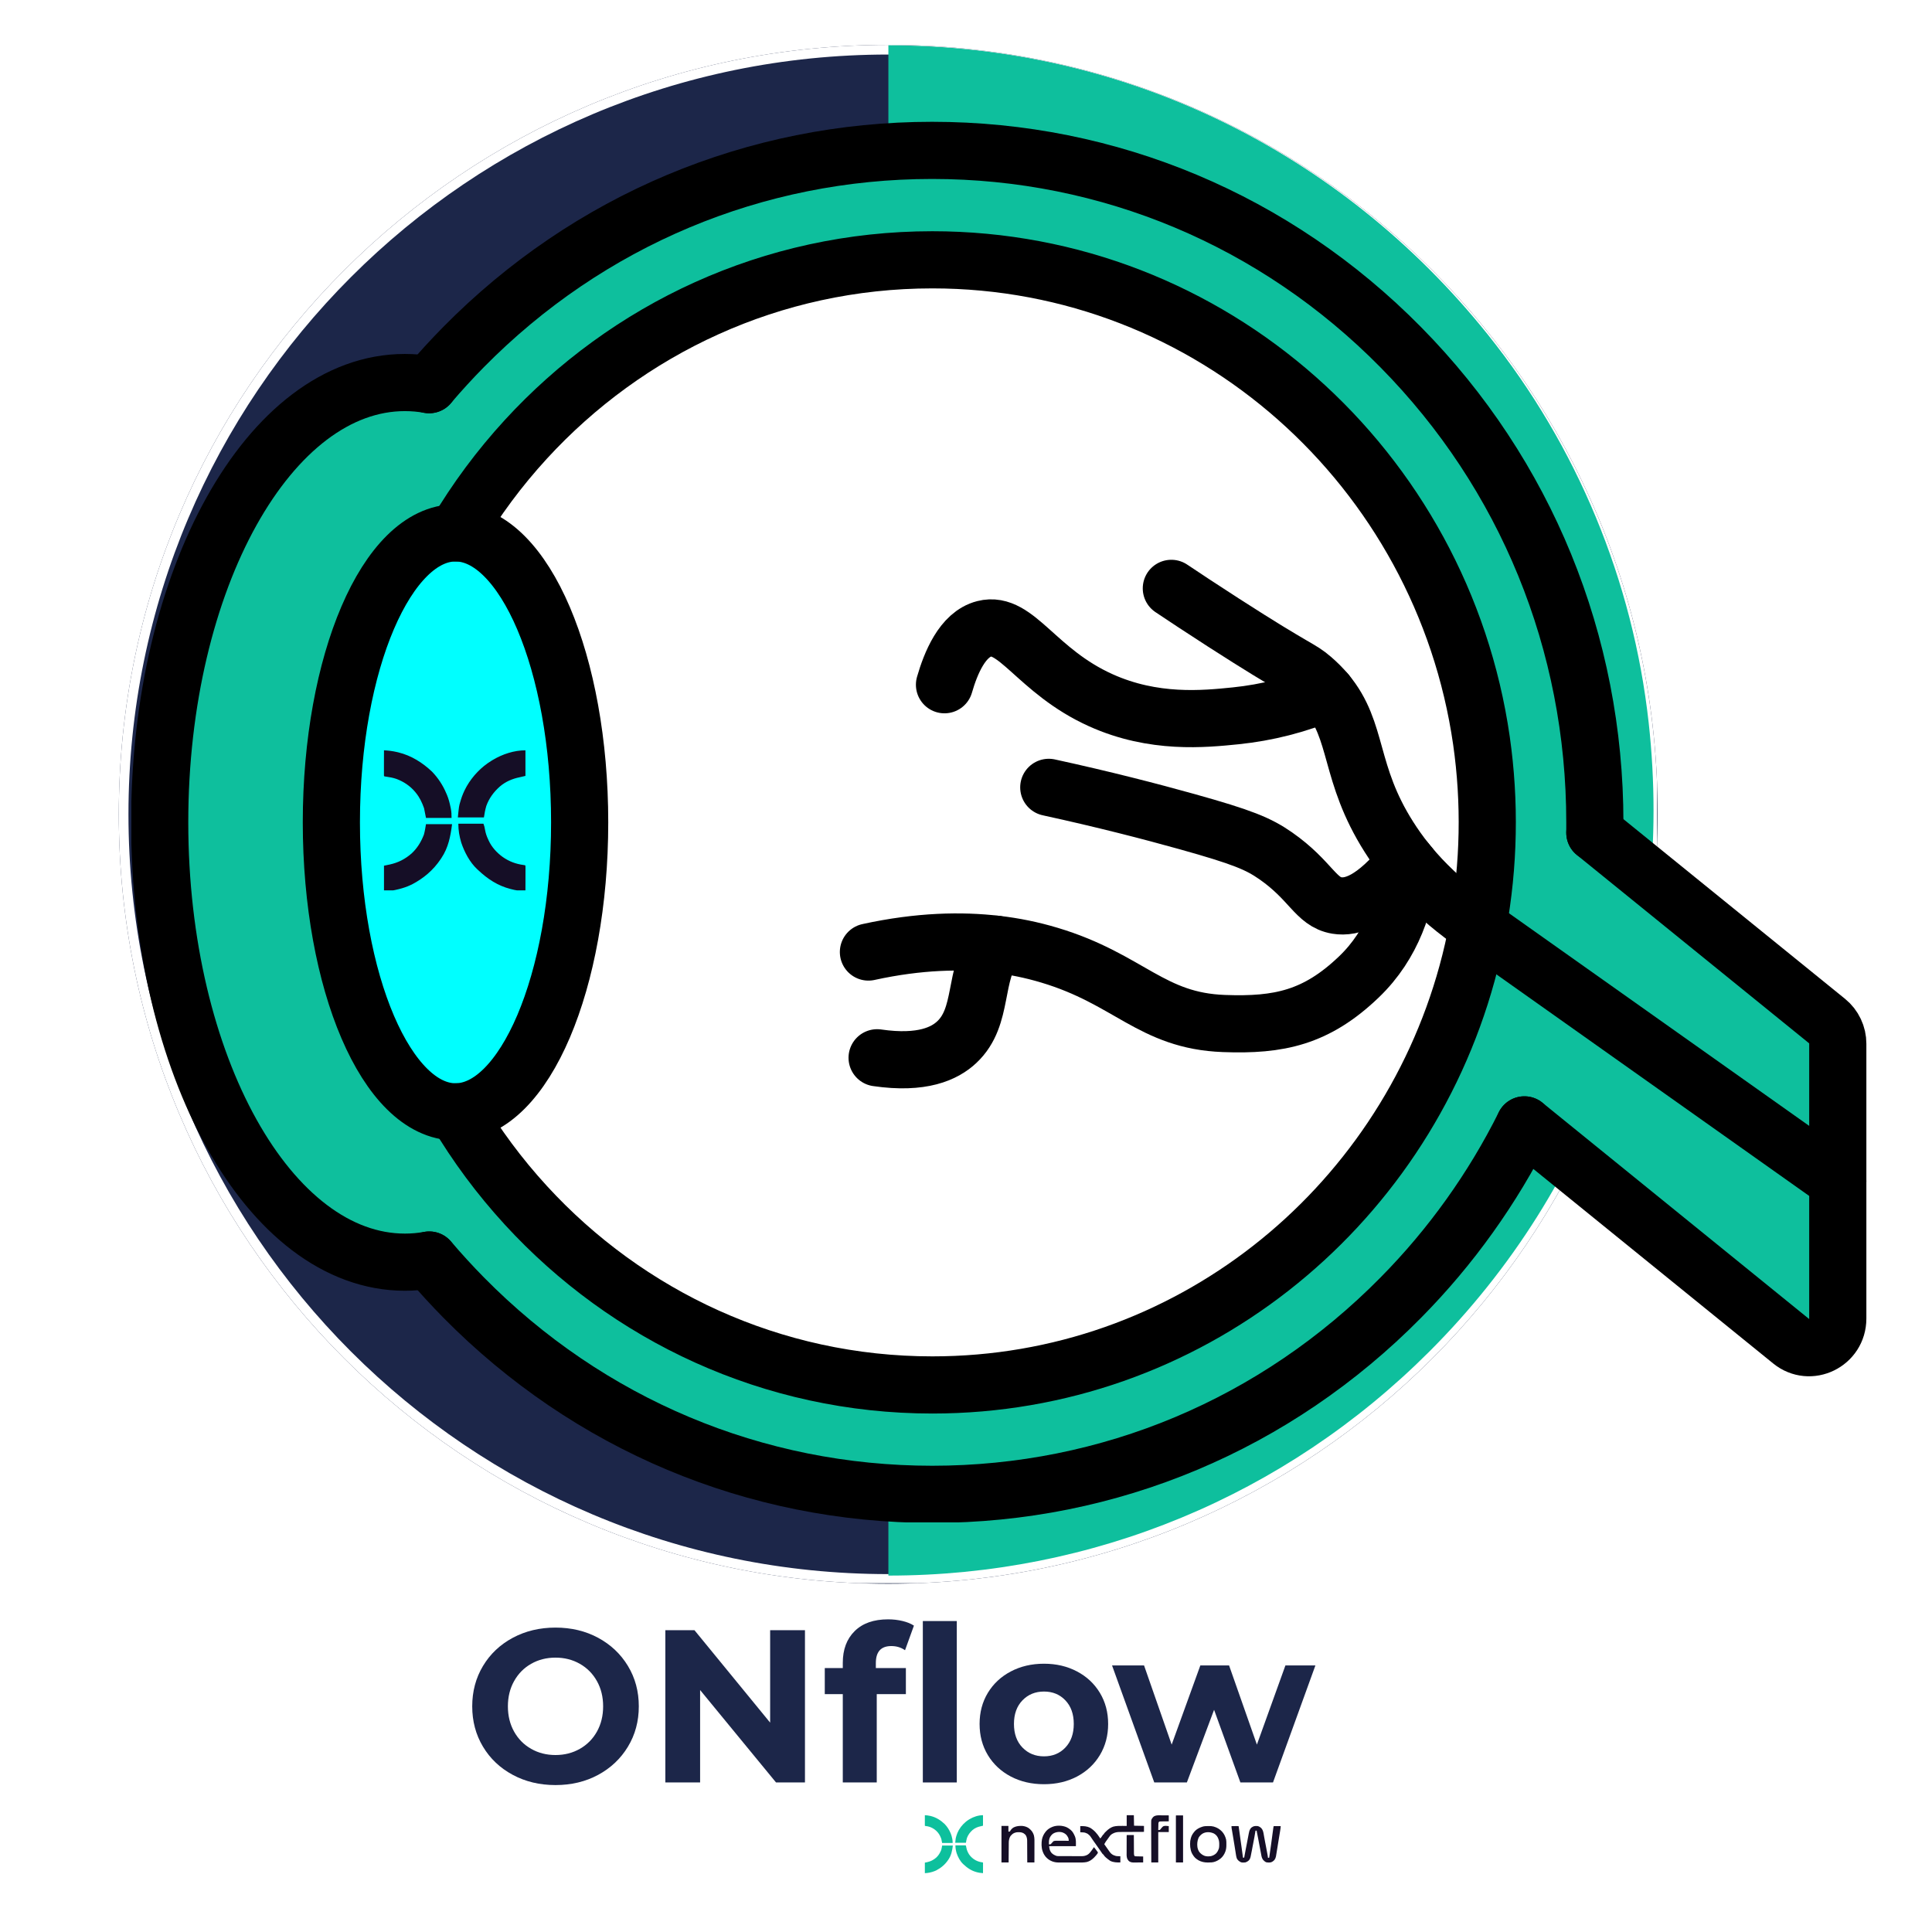 <svg xmlns="http://www.w3.org/2000/svg" xmlns:xlink="http://www.w3.org/1999/xlink" width="800" zoomAndPan="magnify" viewBox="0 0 600 600" height="800" preserveAspectRatio="xMidYMid meet" version="1.0"><defs><g/><clipPath id="496403de58"><path d="M 36.895 13.938 L 514.812 13.938 L 514.812 491.855 L 36.895 491.855 Z M 36.895 13.938 " clip-rule="nonzero"/></clipPath><clipPath id="8ecfbc73c8"><path d="M 275.855 13.938 C 143.879 13.938 36.895 120.922 36.895 252.898 C 36.895 384.871 143.879 491.855 275.855 491.855 C 407.828 491.855 514.812 384.871 514.812 252.898 C 514.812 120.922 407.828 13.938 275.855 13.938 Z M 275.855 13.938 " clip-rule="nonzero"/></clipPath><clipPath id="ed680d3e31"><path d="M 0.895 0.938 L 478.812 0.938 L 478.812 478.855 L 0.895 478.855 Z M 0.895 0.938 " clip-rule="nonzero"/></clipPath><clipPath id="053f63ea21"><path d="M 239.855 0.938 C 107.879 0.938 0.895 107.922 0.895 239.898 C 0.895 371.871 107.879 478.855 239.855 478.855 C 371.828 478.855 478.812 371.871 478.812 239.898 C 478.812 107.922 371.828 0.938 239.855 0.938 Z M 239.855 0.938 " clip-rule="nonzero"/></clipPath><clipPath id="bff91ce76f"><rect x="0" width="479" y="0" height="479"/></clipPath><clipPath id="a5a4ff2637"><path d="M 36.895 13.938 L 514.645 13.938 L 514.645 491.688 L 36.895 491.688 Z M 36.895 13.938 " clip-rule="nonzero"/></clipPath><clipPath id="ecf7d6f7d8"><path d="M 275.852 13.938 C 143.879 13.938 36.895 120.922 36.895 252.895 C 36.895 384.867 143.879 491.852 275.852 491.852 C 407.824 491.852 514.809 384.867 514.809 252.895 C 514.809 120.922 407.824 13.938 275.852 13.938 Z M 275.852 13.938 " clip-rule="nonzero"/></clipPath><clipPath id="138203b770"><path d="M 275.645 14 L 514 14 L 514 489.438 L 275.645 489.438 Z M 275.645 14 " clip-rule="nonzero"/></clipPath><clipPath id="7eb5a175d6"><path d="M 40.645 37.777 L 581 37.777 L 581 472.777 L 40.645 472.777 Z M 40.645 37.777 " clip-rule="nonzero"/></clipPath><clipPath id="f6bd82da48"><path d="M 84 303 L 443 303 L 443 435.777 L 84 435.777 Z M 84 303 " clip-rule="nonzero"/></clipPath><clipPath id="50d8d6c795"><path d="M 84 0.777 L 465 0.777 L 465 231 L 84 231 Z M 84 0.777 " clip-rule="nonzero"/></clipPath><clipPath id="577e63a25b"><path d="M 0.801 72 L 103 72 L 103 364 L 0.801 364 Z M 0.801 72 " clip-rule="nonzero"/></clipPath><clipPath id="fdebced5d7"><rect x="0" width="541" y="0" height="436"/></clipPath><clipPath id="00da57952e"><path d="M 119.238 233.016 L 164 233.016 L 164 276.516 L 119.238 276.516 Z M 119.238 233.016 " clip-rule="nonzero"/></clipPath><clipPath id="6d3eb83148"><path d="M 311 563.727 L 398 563.727 L 398 579 L 311 579 Z M 311 563.727 " clip-rule="nonzero"/></clipPath><clipPath id="d4bc27ad88"><path d="M 287.195 563.727 L 306 563.727 L 306 581.727 L 287.195 581.727 Z M 287.195 563.727 " clip-rule="nonzero"/></clipPath><clipPath id="04894aad8a"><path d="M 365 563.727 L 368 563.727 L 368 579 L 365 579 Z M 365 563.727 " clip-rule="nonzero"/></clipPath><clipPath id="01abc11d53"><rect x="0" width="268" y="0" height="84"/></clipPath></defs><rect x="-60" width="720" fill="#ffffff" y="-60" height="720" fill-opacity="1"/><rect x="-60" width="720" fill="#ffffff" y="-60" height="720" fill-opacity="1"/><g clip-path="url(#496403de58)"><g clip-path="url(#8ecfbc73c8)"><g transform="matrix(1, 0, 0, 1, 36, 13)"><g clip-path="url(#bff91ce76f)"><g clip-path="url(#ed680d3e31)"><g clip-path="url(#053f63ea21)"><path fill="#1c2649" d="M 0.895 0.938 L 478.812 0.938 L 478.812 478.855 L 0.895 478.855 Z M 0.895 0.938 " fill-opacity="1" fill-rule="nonzero"/></g></g></g></g></g></g><g clip-path="url(#a5a4ff2637)"><g clip-path="url(#ecf7d6f7d8)"><path stroke-linecap="butt" transform="matrix(0.75, 0, 0, 0.75, 36.895, 13.938)" fill="none" stroke-linejoin="miter" d="M 318.609 -0 C 142.646 -0 -0 142.646 -0 318.609 C -0 494.573 142.646 637.219 318.609 637.219 C 494.573 637.219 637.219 494.573 637.219 318.609 C 637.219 142.646 494.573 -0 318.609 -0 Z M 318.609 -0 " stroke="#ffffff" stroke-width="8" stroke-opacity="1" stroke-miterlimit="4"/></g></g><g clip-path="url(#138203b770)"><path fill="#0ebf9d" d="M 275.895 489.312 L 275.895 426.25 C 372.152 426.25 450.461 347.941 450.461 251.691 C 450.461 155.441 372.152 77.129 275.895 77.129 L 275.895 14.066 C 348.379 14.066 415.902 46.297 462.109 103.977 C 489.797 138.551 507.137 180.383 512.008 224.41 C 520.145 297.887 495.188 368.453 443.918 419.715 C 399.031 464.594 339.359 489.312 275.895 489.312 Z M 275.895 489.312 " fill-opacity="1" fill-rule="nonzero"/></g><g clip-path="url(#7eb5a175d6)"><g transform="matrix(1, 0, 0, 1, 40, 37)"><g clip-path="url(#fdebced5d7)"><path fill="#0ebf9d" d="M 123.359 337.199 C 115.172 328.273 107.988 318.605 101.809 308.188 L 101.555 308.188 C 80.266 308.188 63.004 267.953 63.004 218.309 C 63.004 168.664 80.266 128.43 101.555 128.43 L 101.809 128.43 C 107.988 118.012 115.172 108.344 123.359 99.418 C 154.832 65.102 199.73 43.637 249.586 43.637 C 336.227 43.637 407.926 108.488 420.09 192.914 C 421.461 202.484 422.051 212.098 421.863 221.762 C 421.676 231.422 420.715 241.008 418.977 250.516 C 418.062 255.492 416.941 260.391 415.617 265.215 C 395.402 338.898 328.738 392.977 249.617 392.977 C 199.73 392.984 154.832 371.516 123.359 337.199 Z M 9.73 218.312 C 9.73 293.742 43.816 354.871 85.875 354.871 C 88.402 354.871 90.91 354.648 93.398 354.207 C 96.777 358.199 100.328 362.078 104.051 365.844 C 142.914 405.258 194.598 426.953 249.559 426.953 C 304.52 426.953 356.23 405.258 395.109 365.844 C 402.879 357.98 409.98 349.555 416.414 340.566 C 422.844 331.574 428.527 322.137 433.465 312.246 L 516.301 379.434 C 522.113 384.168 530.754 379.945 530.754 372.391 L 530.754 287.051 C 530.758 285.684 530.465 284.383 529.879 283.148 C 529.297 281.914 528.473 280.863 527.414 280 L 455.324 221.547 C 455.324 220.477 455.324 219.398 455.324 218.32 C 455.324 162.594 433.926 110.199 395.055 70.793 C 356.18 31.387 304.508 9.684 249.539 9.684 C 194.574 9.684 142.895 31.379 104.035 70.793 C 100.328 74.559 96.777 78.438 93.379 82.43 C 90.883 81.984 88.363 81.762 85.828 81.766 C 43.816 81.758 9.73 142.887 9.73 218.312 Z M 9.73 218.312 " fill-opacity="1" fill-rule="nonzero"/><path fill="#00ffff" d="M 101.582 128.434 C 80.289 128.434 63.031 168.672 63.031 218.312 C 63.031 267.957 80.289 308.195 101.582 308.195 L 101.832 308.195 C 123.004 307.879 140.125 267.754 140.125 218.312 C 140.125 168.875 123.012 128.75 101.832 128.441 Z M 101.582 128.434 " fill-opacity="1" fill-rule="nonzero"/><path fill="#ffffff" d="M 418.941 250.52 C 420.68 241.012 421.645 231.43 421.832 221.766 C 422.02 212.105 421.426 202.488 420.059 192.922 C 407.926 108.492 336.227 43.645 249.555 43.645 C 199.699 43.645 154.797 65.113 123.328 99.422 C 115.141 108.348 107.957 118.02 101.777 128.434 C 122.949 128.746 140.066 168.863 140.066 218.309 C 140.066 267.754 122.953 307.871 101.777 308.184 C 107.957 318.598 115.141 328.27 123.328 337.191 C 154.797 371.512 199.699 392.973 249.555 392.973 C 328.676 392.973 395.34 338.891 415.551 265.207 C 416.895 260.398 418.027 255.504 418.941 250.52 Z M 418.941 250.52 " fill-opacity="1" fill-rule="nonzero"/><g clip-path="url(#f6bd82da48)"><path stroke-linecap="round" transform="matrix(-0.634, 0, 0, 0.634, 587.167, -98.611)" fill="none" stroke-linejoin="round" d="M 242.508 648.192 C 250.291 663.796 259.258 678.685 269.402 692.866 C 279.546 707.052 290.744 720.345 303.001 732.751 C 364.32 794.933 445.847 829.161 532.569 829.161 C 619.291 829.161 700.818 794.933 762.131 732.751 C 767.979 726.81 773.581 720.69 778.943 714.392 " stroke="#000000" stroke-width="28" stroke-opacity="1" stroke-miterlimit="4"/></g><g clip-path="url(#50d8d6c795)"><path stroke-linecap="round" transform="matrix(-0.634, 0, 0, 0.634, 587.167, -98.611)" fill="none" stroke-linejoin="round" d="M 208.003 505.087 C 208.003 503.399 208.003 501.698 208.003 499.997 C 208.003 412.08 241.762 329.419 303.088 267.249 C 364.419 205.08 445.94 170.839 532.662 170.839 C 619.377 170.839 700.91 205.067 762.217 267.249 C 768.066 273.19 773.667 279.31 779.029 285.608 " stroke="#000000" stroke-width="28" stroke-opacity="1" stroke-miterlimit="4"/></g><path stroke-linecap="round" transform="matrix(-0.634, 0, 0, 0.634, 587.167, -98.611)" fill="none" stroke-linejoin="round" d="M 765.693 358.211 C 755.937 341.775 744.604 326.522 731.693 312.441 C 682.04 258.301 611.199 224.443 532.551 224.443 C 395.861 224.443 282.738 326.75 263.548 459.952 C 261.391 475.044 260.46 490.211 260.756 505.457 C 261.045 520.698 262.568 535.821 265.31 550.821 C 266.752 558.672 268.515 566.4 270.61 574.011 C 302.502 690.259 407.669 775.582 532.501 775.582 C 611.15 775.582 681.991 741.712 731.638 687.578 C 744.555 673.496 755.888 658.244 765.637 641.808 " stroke="#000000" stroke-width="28" stroke-opacity="1" stroke-miterlimit="4"/><path stroke-linecap="round" transform="matrix(-0.634, 0, 0, 0.634, 587.167, -98.611)" fill="none" stroke-linejoin="round" d="M 765.693 358.211 L 766.087 358.211 C 799.68 358.211 826.907 421.687 826.907 500.009 C 826.907 578.331 799.68 641.808 766.087 641.808 L 765.693 641.808 C 732.291 641.302 705.28 577.999 705.28 499.997 C 705.28 422.002 732.291 358.698 765.693 358.211 Z M 765.693 358.211 " stroke="#000000" stroke-width="28" stroke-opacity="1" stroke-miterlimit="4"/><g clip-path="url(#577e63a25b)"><path stroke-linecap="round" transform="matrix(-0.634, 0, 0, 0.634, 587.167, -98.611)" fill="none" stroke-linejoin="round" d="M 778.998 285.608 C 782.936 284.905 786.911 284.554 790.911 284.56 C 857.222 284.56 910.998 381.001 910.998 499.997 C 910.998 618.999 857.222 715.44 790.868 715.44 C 786.88 715.44 782.924 715.089 778.998 714.392 " stroke="#000000" stroke-width="28" stroke-opacity="1" stroke-miterlimit="4"/></g><path stroke-linecap="round" transform="matrix(-0.634, 0, 0, 0.634, 587.167, -98.611)" fill="none" stroke-linejoin="round" d="M 242.508 648.192 L 111.821 754.191 C 102.633 761.66 89.001 754.998 89.001 743.08 L 89.001 608.443 C 88.994 606.286 89.457 604.233 90.381 602.286 C 91.299 600.339 92.6 598.681 94.27 597.319 L 208.003 505.1 " stroke="#000000" stroke-width="28" stroke-opacity="1" stroke-miterlimit="4"/><path stroke-linecap="round" transform="matrix(-0.634, 0, 0, 0.634, 587.167, -98.611)" fill="none" stroke-linejoin="round" d="M 415.453 385.383 C 409.561 389.333 400.748 395.181 389.939 402.133 C 352.58 426.18 352.741 424.072 346.381 429.539 C 343.897 431.671 341.598 433.982 339.479 436.472 C 323.548 455.471 328.817 475.722 308.837 507.183 C 306.249 511.269 303.445 515.207 300.431 519.003 " stroke="#000000" stroke-width="28" stroke-opacity="1" stroke-miterlimit="4"/><path stroke-linecap="round" transform="matrix(-0.634, 0, 0, 0.634, 587.167, -98.611)" fill="none" stroke-linejoin="round" d="M 89.001 675.752 L 265.403 550.809 L 265.76 550.562 C 275.737 543.882 284.846 536.178 293.092 527.452 C 295.138 525.258 297.03 523.113 298.761 521.018 " stroke="#000000" stroke-width="28" stroke-opacity="1" stroke-miterlimit="4"/><path stroke-linecap="round" transform="matrix(-0.634, 0, 0, 0.634, 587.167, -98.611)" fill="none" stroke-linejoin="round" d="M 339.479 436.472 C 353.733 442.449 368.548 446.233 383.918 447.817 C 399.38 449.383 424.037 451.903 450.001 440.188 C 481.659 425.921 491.377 401.19 507.062 405.19 C 517.853 407.901 523.572 422.193 526.573 432.589 " stroke="#000000" stroke-width="28" stroke-opacity="1" stroke-miterlimit="4"/><path stroke-linecap="round" transform="matrix(-0.634, 0, 0, 0.634, 587.167, -98.611)" fill="none" stroke-linejoin="round" d="M 300.431 519.003 C 316.19 538.717 327.061 541.922 334.37 540.72 C 344.791 539.001 347.009 528.463 364.37 516.359 C 372.813 510.492 380.473 507.269 407.909 499.609 C 425.547 494.691 448.362 488.769 475.49 482.858 " stroke="#000000" stroke-width="28" stroke-opacity="1" stroke-miterlimit="4"/><path stroke-linecap="round" transform="matrix(-0.634, 0, 0, 0.634, 587.167, -98.611)" fill="none" stroke-linejoin="round" d="M 501.41 559.689 C 512.781 574.689 507.031 595.032 520.583 607.691 C 526.419 613.151 537.333 618.549 559.58 615.32 " stroke="#000000" stroke-width="28" stroke-opacity="1" stroke-miterlimit="4"/><path stroke-linecap="round" transform="matrix(-0.634, 0, 0, 0.634, 587.167, -98.611)" fill="none" stroke-linejoin="round" d="M 563.833 563.522 C 538.83 558.038 518.05 557.76 501.41 559.689 C 492.518 560.694 483.791 562.481 475.219 565.051 C 436.067 576.76 425.301 597.251 389.631 598.539 C 362.7 599.537 344.44 595.698 323.56 575.7 C 306.798 559.652 300.561 538.952 298.768 521.012 " stroke="#000000" stroke-width="28" stroke-opacity="1" stroke-miterlimit="4"/></g></g></g><g clip-path="url(#00da57952e)"><path fill="#150e26" d="M 119.25 233.016 C 120.617 233.086 121.918 233.238 123.25 233.551 L 123.758 233.672 C 127.762 234.656 131.211 236.844 134.188 239.66 C 136.043 241.59 137.566 243.895 138.59 246.363 L 138.82 246.887 C 139.336 248.121 139.652 249.379 139.922 250.691 C 139.953 250.848 139.984 251.004 140.02 251.168 C 140.211 252.164 140.238 252.957 140.238 254.008 L 132.293 254.008 L 131.695 251.008 C 131.078 249.258 130.332 247.648 129.145 246.211 L 128.914 245.922 C 127.379 244.086 125.359 242.734 123.125 241.906 C 122.07 241.539 120.977 241.336 119.871 241.188 L 119.398 241.113 L 119.25 240.965 C 119.234 240.715 119.23 240.465 119.23 240.219 L 119.23 239.734 L 119.234 239.211 L 119.234 238.676 C 119.234 238.113 119.238 237.547 119.238 236.98 C 119.242 236.598 119.242 236.219 119.242 235.836 C 119.242 234.895 119.246 233.957 119.25 233.016 M 132.293 255.957 L 140.391 255.957 C 139.926 259.688 139.23 263.277 137.09 266.453 L 136.84 266.836 C 134.52 270.266 131.582 272.754 127.926 274.672 C 127.684 274.785 127.441 274.895 127.195 275 C 127.031 275.07 126.863 275.145 126.695 275.215 C 125.508 275.707 124.305 276.043 123.055 276.32 L 122.637 276.414 C 121.488 276.656 120.449 276.715 119.25 276.797 L 119.25 268.852 L 121.047 268.477 C 123.68 267.891 125.758 266.832 127.805 265.066 C 129.602 263.402 130.762 261.477 131.641 259.219 C 131.945 258.152 132.102 257.047 132.293 255.957 M 142.34 255.809 L 150.137 255.809 C 150.395 256.453 150.527 257.016 150.633 257.691 C 150.824 258.789 151.152 259.75 151.637 260.754 L 151.781 261.078 C 152.73 263.125 154.32 264.844 156.133 266.152 C 158.133 267.547 160.172 268.301 162.574 268.633 L 163.031 268.703 L 163.18 268.852 C 163.195 269.102 163.199 269.348 163.199 269.598 L 163.199 270.082 L 163.195 270.605 L 163.195 271.137 C 163.195 271.703 163.191 272.27 163.191 272.836 C 163.188 273.219 163.188 273.598 163.188 273.98 C 163.188 274.922 163.184 275.859 163.18 276.797 C 160.227 276.5 160.227 276.5 158.906 276.172 L 158.512 276.074 C 154.582 275.062 151.406 272.977 148.488 270.203 L 148.199 269.941 C 145.891 267.801 144.219 264.605 143.238 261.656 C 142.656 259.672 142.34 257.895 142.34 255.809 M 163.18 233.016 L 163.18 240.965 C 161.98 241.266 161.98 241.266 161.395 241.383 C 159.117 241.844 157.008 242.734 155.234 244.262 C 153.344 245.934 151.91 247.871 151.035 250.262 C 150.688 251.445 150.461 252.637 150.285 253.859 L 142.188 253.859 C 142.539 250.359 142.539 250.359 142.957 248.957 L 143.098 248.48 C 143.512 247.105 144.051 245.824 144.738 244.562 L 144.973 244.133 C 146.773 241.004 149.465 238.203 152.535 236.316 L 153.027 236.012 C 156.047 234.211 159.637 233.016 163.18 233.016 " fill-opacity="1" fill-rule="nonzero"/></g><g clip-path="url(#6d3eb83148)"><path fill="#160f27" d="M 382.449 567.117 C 382.754 567.113 383.062 567.113 383.367 567.113 C 383.473 567.113 383.574 567.113 383.68 567.109 C 383.828 567.109 383.977 567.109 384.129 567.109 L 384.27 567.109 C 384.383 567.109 384.492 567.113 384.605 567.117 L 384.668 567.176 C 384.695 567.352 384.723 567.523 384.746 567.699 L 384.77 567.863 C 384.797 568.039 384.82 568.211 384.844 568.387 L 384.895 568.746 C 384.988 569.406 385.078 570.066 385.164 570.727 C 385.207 571.078 385.258 571.426 385.312 571.777 C 385.426 572.535 385.531 573.297 385.633 574.059 L 385.699 574.551 C 385.809 575.34 385.914 576.129 386.023 576.918 L 386.395 576.918 L 386.41 576.812 C 386.535 576.07 386.672 575.332 386.82 574.594 C 386.938 574.012 387.051 573.426 387.16 572.84 C 387.34 571.883 387.523 570.926 387.711 569.969 C 387.746 569.781 387.781 569.598 387.816 569.41 C 387.914 568.898 388.012 568.418 388.305 567.98 L 388.375 567.863 C 388.578 567.578 388.859 567.406 389.168 567.25 C 389.598 567.059 390.055 567.055 390.516 567.094 C 390.902 567.16 391.215 567.328 391.516 567.57 C 391.891 567.895 392.062 568.211 392.238 568.68 C 392.355 569.043 392.418 569.41 392.48 569.789 C 392.512 569.969 392.543 570.152 392.574 570.332 L 392.598 570.477 C 392.695 571.039 392.805 571.602 392.914 572.164 C 392.984 572.535 393.055 572.902 393.129 573.273 C 393.246 573.895 393.363 574.516 393.48 575.137 L 393.543 575.48 C 393.574 575.641 393.605 575.801 393.633 575.961 L 393.66 576.098 C 393.715 576.391 393.754 576.684 393.789 576.98 L 394.16 576.918 C 394.285 576.078 394.41 575.234 394.523 574.395 L 394.574 574.039 C 394.605 573.809 394.637 573.578 394.672 573.348 C 394.707 573.086 394.742 572.824 394.781 572.562 C 394.871 571.895 394.961 571.23 395.051 570.562 L 395.074 570.379 C 395.117 570.078 395.156 569.777 395.195 569.477 C 395.27 568.91 395.348 568.344 395.43 567.777 L 395.453 567.621 C 395.508 567.254 395.508 567.254 395.578 567.117 L 397.734 567.117 C 397.695 567.594 397.66 568.039 397.57 568.508 C 397.418 569.355 397.285 570.207 397.152 571.059 L 397.07 571.562 C 397.016 571.914 396.957 572.266 396.898 572.613 C 396.836 572.984 396.777 573.352 396.723 573.723 C 396.445 575.523 396.445 575.523 396.285 576.379 L 396.254 576.559 C 396.172 576.977 396.016 577.312 395.762 577.656 C 395.477 577.957 395.164 578.184 394.773 578.336 C 394.328 578.461 393.781 578.445 393.32 578.371 C 392.926 578.238 392.59 577.949 392.309 577.648 C 391.863 577.109 391.773 576.496 391.648 575.824 L 391.602 575.57 C 391.566 575.395 391.531 575.215 391.5 575.035 C 391.445 574.762 391.395 574.484 391.344 574.207 C 391.203 573.48 391.066 572.758 390.93 572.031 C 390.887 571.785 390.84 571.539 390.793 571.293 L 390.766 571.148 C 390.637 570.465 390.504 569.781 390.363 569.098 L 390.328 568.926 L 390.297 568.777 C 390.277 568.656 390.277 568.656 390.277 568.535 L 389.906 568.535 L 389.887 568.66 C 389.688 569.863 389.48 571.066 389.234 572.262 C 389.145 572.711 389.059 573.164 388.973 573.617 L 388.938 573.812 C 388.891 574.074 388.84 574.332 388.793 574.594 C 388.672 575.262 388.543 575.926 388.395 576.582 L 388.355 576.742 C 388.27 577.121 388.145 577.406 387.891 577.707 C 387.547 578.031 387.16 578.277 386.703 578.398 C 386.285 578.441 385.785 578.465 385.383 578.336 C 385.277 578.285 385.277 578.285 385.16 578.211 L 384.992 578.109 C 384.602 577.848 384.324 577.586 384.113 577.164 C 383.895 576.555 383.824 575.895 383.723 575.262 L 383.668 574.906 C 383.629 574.664 383.59 574.422 383.551 574.184 C 383.48 573.723 383.406 573.266 383.332 572.809 L 383.262 572.387 C 383.156 571.73 383.047 571.074 382.938 570.418 L 382.914 570.277 C 382.84 569.828 382.766 569.379 382.688 568.93 C 382.66 568.758 382.629 568.586 382.602 568.418 C 382.578 568.297 382.559 568.18 382.539 568.062 L 382.504 567.848 L 382.473 567.664 C 382.449 567.477 382.445 567.301 382.449 567.117 M 331.184 567.434 C 331.609 567.625 331.977 567.867 332.34 568.164 L 332.457 568.25 C 333.125 568.77 333.508 569.559 333.836 570.316 C 334.223 571.312 334.129 572.266 334.129 573.34 L 325.809 573.34 C 325.914 574.145 325.996 574.711 326.473 575.336 C 326.926 575.863 327.445 576.125 328.086 576.363 C 328.309 576.414 328.512 576.434 328.738 576.434 L 329.41 576.434 C 329.629 576.438 329.844 576.438 330.059 576.438 C 330.195 576.438 330.332 576.438 330.465 576.438 C 330.891 576.438 331.312 576.438 331.738 576.438 C 332.227 576.438 332.715 576.441 333.203 576.441 C 333.578 576.441 333.957 576.445 334.336 576.445 C 334.562 576.445 334.785 576.445 335.012 576.445 C 335.266 576.445 335.516 576.445 335.77 576.445 L 335.992 576.449 C 336.656 576.445 337.215 576.305 337.793 575.973 C 338.309 575.637 338.641 575.195 338.996 574.699 L 339.262 574.336 C 339.426 574.109 339.586 573.883 339.734 573.648 C 339.82 573.754 339.902 573.855 339.984 573.957 L 340.074 574.074 C 340.191 574.219 340.305 574.367 340.414 574.512 L 340.488 574.613 C 340.57 574.715 340.648 574.824 340.727 574.93 L 340.805 575.031 C 340.875 575.129 340.875 575.129 340.969 575.312 C 340.926 575.57 340.746 575.766 340.586 575.965 L 340.391 576.207 C 340.203 576.438 340.012 576.652 339.797 576.855 L 339.625 577.02 C 338.98 577.629 338.371 578.035 337.5 578.266 C 336.625 578.445 335.742 578.422 334.855 578.418 C 334.621 578.418 334.387 578.418 334.156 578.418 C 333.766 578.418 333.375 578.418 332.98 578.418 C 332.531 578.414 332.082 578.414 331.633 578.418 C 331.195 578.418 330.758 578.418 330.324 578.414 C 330.141 578.414 329.953 578.414 329.77 578.414 C 329.555 578.414 329.336 578.414 329.117 578.414 C 329 578.414 328.887 578.414 328.77 578.414 C 328.09 578.41 327.461 578.32 326.824 578.082 L 326.672 578.023 C 325.891 577.719 325.215 577.207 324.68 576.562 C 324.555 576.395 324.438 576.227 324.328 576.055 L 324.242 575.926 C 324.062 575.629 323.941 575.312 323.824 574.992 L 323.777 574.867 C 323.391 573.762 323.398 572.371 323.594 571.227 C 323.781 570.352 324.148 569.605 324.699 568.902 L 324.809 568.762 C 325.348 568.105 326.062 567.652 326.848 567.348 L 326.965 567.301 C 328.258 566.824 329.926 566.906 331.184 567.434 M 327.039 569.457 C 326.551 569.82 326.219 570.246 325.977 570.805 C 325.734 571.453 325.727 572.102 325.746 572.785 C 325.949 572.801 325.949 572.801 326.176 572.785 C 326.309 572.719 326.309 572.719 326.41 572.609 L 326.531 572.496 C 326.672 572.359 326.672 572.359 326.793 572.199 C 326.945 572.012 327.086 571.875 327.285 571.738 C 327.645 571.652 327.992 571.66 328.359 571.664 C 328.461 571.664 328.562 571.664 328.664 571.664 C 328.934 571.664 329.203 571.664 329.473 571.668 C 329.746 571.672 330.02 571.668 330.297 571.668 C 330.832 571.668 331.371 571.672 331.91 571.676 C 331.902 571.57 331.895 571.465 331.883 571.355 L 331.871 571.176 C 331.812 570.75 331.582 570.371 331.336 570.023 C 330.973 569.562 330.555 569.316 330.02 569.098 C 329.051 568.77 327.902 568.922 327.039 569.457 M 349.906 563.727 L 352.125 563.727 L 352.188 566.992 L 355.27 567.055 L 355.27 568.902 L 354.527 568.906 C 353.723 568.91 352.914 568.914 352.105 568.918 C 351.617 568.922 351.129 568.922 350.637 568.926 C 350.211 568.926 349.785 568.93 349.355 568.93 C 349.133 568.934 348.906 568.934 348.68 568.934 C 348.426 568.934 348.176 568.938 347.922 568.938 L 347.699 568.938 C 347 568.945 346.309 569.051 345.688 569.387 L 345.562 569.449 C 345.086 569.707 344.793 569.984 344.492 570.434 C 344.32 570.688 344.141 570.93 343.961 571.176 C 343.402 571.922 343.402 571.922 342.941 572.727 C 343.363 573.348 343.793 573.961 344.234 574.566 C 344.348 574.719 344.453 574.871 344.559 575.023 C 344.883 575.5 345.23 575.844 345.75 576.102 C 346.164 576.289 346.547 576.422 347 576.445 L 347.148 576.449 L 347.336 576.457 L 347.934 576.484 L 347.934 578.398 C 346.84 578.418 345.789 578.406 344.789 577.902 C 344.551 577.754 344.332 577.586 344.113 577.41 L 343.938 577.273 C 343.586 576.992 343.23 576.707 342.941 576.363 L 342.941 576.238 L 342.758 576.176 L 342.758 575.992 L 342.652 575.953 C 342.457 575.836 342.352 575.676 342.227 575.492 L 342.148 575.375 C 342.062 575.254 341.977 575.129 341.895 575.008 L 341.727 574.766 C 341.645 574.645 341.562 574.523 341.477 574.402 C 341.176 573.961 340.863 573.523 340.555 573.086 C 340.453 572.941 340.352 572.797 340.254 572.652 C 340.109 572.445 339.961 572.238 339.812 572.035 C 339.426 571.488 339.426 571.488 339.242 571.215 C 339.18 571.121 339.121 571.031 339.059 570.938 L 338.992 570.84 C 338.465 570.043 338.465 570.043 337.719 569.461 C 337.301 569.258 336.891 569.09 336.422 569.07 L 336.273 569.062 L 336.086 569.055 L 335.484 569.027 L 335.484 567.117 C 336.574 567.094 337.5 567.129 338.504 567.609 C 339.793 568.359 340.715 569.438 341.512 570.68 C 341.586 570.812 341.586 570.812 341.586 570.938 C 341.734 570.875 341.824 570.824 341.93 570.699 L 342.027 570.559 L 342.133 570.41 L 342.238 570.25 C 342.312 570.148 342.383 570.047 342.453 569.941 L 342.551 569.805 L 342.633 569.703 L 342.758 569.703 L 342.805 569.566 C 342.887 569.383 342.973 569.277 343.117 569.137 L 343.41 568.844 L 343.559 568.699 C 344.18 568.082 344.902 567.555 345.742 567.277 C 346.672 567.031 347.59 567.039 348.547 567.047 L 349.906 567.055 Z M 375.051 567.105 C 375.191 567.105 375.328 567.102 375.465 567.102 C 375.934 567.102 376.383 567.113 376.84 567.238 L 376.977 567.277 C 377.98 567.559 378.762 568.035 379.488 568.781 C 380.16 569.516 380.551 570.344 380.785 571.309 C 380.863 571.742 380.859 572.176 380.859 572.613 C 380.859 572.738 380.859 572.867 380.859 572.992 C 380.863 573.68 380.793 574.328 380.559 574.977 L 380.508 575.109 C 380.215 575.887 379.754 576.59 379.121 577.137 C 378.941 577.273 378.754 577.406 378.566 577.535 L 378.418 577.637 C 378.113 577.832 377.797 577.973 377.465 578.105 L 377.348 578.148 C 376.676 578.398 375.988 578.418 375.281 578.414 L 375.039 578.418 C 374.047 578.418 373.082 578.215 372.207 577.734 C 372.043 577.633 371.883 577.523 371.723 577.41 L 371.594 577.324 C 370.945 576.883 370.473 576.148 370.117 575.461 C 369.602 574.285 369.516 572.977 369.645 571.707 C 369.68 571.445 369.742 571.191 369.812 570.938 L 369.863 570.734 C 370.086 569.902 370.598 569.188 371.176 568.562 C 371.77 567.988 372.492 567.605 373.273 567.352 L 373.418 567.301 C 373.965 567.121 374.48 567.105 375.051 567.105 M 373.398 569.488 C 372.918 569.828 372.496 570.23 372.219 570.754 C 371.832 571.672 371.742 572.633 371.867 573.621 C 371.973 574.203 372.16 574.758 372.527 575.23 C 372.988 575.762 373.469 576.117 374.129 576.363 C 374.727 576.555 375.438 576.547 376.055 576.441 C 376.652 576.297 377.148 576.055 377.613 575.648 C 378.098 575.172 378.355 574.598 378.566 573.957 C 378.645 573.566 378.641 573.18 378.645 572.777 L 378.645 572.562 C 378.648 571.809 378.48 571.18 378.125 570.52 C 377.836 570.023 377.461 569.68 376.965 569.398 C 375.832 568.883 374.488 568.82 373.398 569.488 M 311.016 567.055 L 313.172 567.055 L 313.172 568.84 L 313.602 568.781 C 313.711 568.676 313.711 568.676 313.773 568.539 C 314.043 568.094 314.402 567.75 314.855 567.492 C 315.707 567.086 316.57 567.02 317.508 567.062 C 318.207 567.129 318.871 567.344 319.461 567.73 C 319.609 567.848 319.754 567.973 319.891 568.102 C 319.93 568.137 319.969 568.172 320.008 568.207 C 320.539 568.703 320.875 569.301 321.086 569.988 C 321.312 570.875 321.262 571.797 321.258 572.703 L 321.258 573.195 C 321.258 573.582 321.258 573.969 321.254 574.355 C 321.254 574.797 321.254 575.238 321.254 575.68 C 321.25 576.586 321.25 577.492 321.246 578.398 L 319.027 578.398 L 319.023 577.734 C 319.02 577.012 319.016 576.285 319.012 575.562 C 319.008 575.125 319.008 574.684 319.004 574.246 C 319.004 573.863 319.004 573.48 319 573.098 C 318.996 572.895 318.996 572.695 318.996 572.492 C 318.996 572.266 318.992 572.039 318.992 571.812 L 318.992 571.609 C 318.984 571.066 318.887 570.578 318.645 570.09 C 318.449 569.758 318.184 569.52 317.852 569.32 C 317.355 569.059 316.91 569.004 316.355 569.008 L 316.168 569.004 C 315.773 569.004 315.449 569.059 315.082 569.211 C 315.039 569.23 314.996 569.246 314.953 569.266 C 314.516 569.449 314.168 569.789 313.859 570.141 C 313.496 570.637 313.367 571.262 313.297 571.863 C 313.285 572.078 313.285 572.293 313.281 572.512 L 313.281 572.703 C 313.277 572.914 313.277 573.125 313.277 573.332 L 313.273 573.77 C 313.27 574.156 313.266 574.539 313.262 574.922 C 313.258 575.312 313.254 575.703 313.254 576.094 C 313.246 576.863 313.238 577.629 313.234 578.398 L 311.016 578.398 Z M 360.055 563.762 C 360.137 563.762 360.223 563.766 360.309 563.766 C 360.527 563.766 360.75 563.766 360.969 563.77 C 361.195 563.773 361.422 563.773 361.648 563.773 C 362.09 563.777 362.531 563.781 362.973 563.785 L 362.973 565.637 L 362.348 565.641 C 362.148 565.645 361.949 565.645 361.75 565.648 C 361.609 565.652 361.469 565.652 361.332 565.652 C 361.133 565.652 360.934 565.656 360.734 565.66 L 360.547 565.66 C 360.383 565.664 360.234 565.672 360.074 565.699 C 359.91 565.797 359.91 565.797 359.828 565.945 C 359.73 566.176 359.754 566.441 359.746 566.688 L 359.742 566.832 C 359.738 566.984 359.734 567.133 359.734 567.285 L 359.723 567.594 C 359.719 567.844 359.711 568.098 359.707 568.348 C 359.879 568.336 360.031 568.328 360.199 568.285 C 360.344 568.176 360.344 568.176 360.445 568.023 C 361 567.344 361 567.344 361.371 567.117 C 361.91 566.973 362.418 567.059 362.973 567.117 L 362.973 568.965 L 359.707 568.965 L 359.707 578.398 L 357.547 578.398 C 357.539 576.699 357.535 575 357.527 573.301 C 357.527 572.512 357.523 571.723 357.52 570.934 C 357.516 570.246 357.516 569.555 357.512 568.867 C 357.512 568.504 357.512 568.141 357.508 567.777 C 357.508 567.434 357.508 567.09 357.508 566.746 C 357.508 566.621 357.504 566.496 357.504 566.371 C 357.492 565.309 357.492 565.309 357.719 564.832 C 357.91 564.504 358.148 564.23 358.473 564.035 C 359 563.785 359.477 563.754 360.055 563.762 " fill-opacity="1" fill-rule="nonzero"/></g><g clip-path="url(#d4bc27ad88)"><path fill="#0dc09d" d="M 287.223 563.727 C 287.785 563.754 288.32 563.816 288.867 563.945 L 289.078 563.992 C 290.723 564.398 292.141 565.297 293.363 566.457 C 294.129 567.25 294.754 568.199 295.176 569.211 L 295.27 569.426 C 295.48 569.938 295.613 570.453 295.723 570.992 C 295.734 571.055 295.75 571.121 295.762 571.188 C 295.84 571.598 295.852 571.922 295.852 572.355 L 292.586 572.355 L 292.34 571.121 C 292.086 570.402 291.781 569.742 291.293 569.148 L 291.195 569.031 C 290.566 568.277 289.734 567.723 288.816 567.379 C 288.383 567.23 287.934 567.145 287.48 567.086 L 287.285 567.055 L 287.223 566.992 C 287.219 566.891 287.215 566.789 287.219 566.684 L 287.219 566.051 C 287.219 565.82 287.219 565.586 287.219 565.355 C 287.219 565.199 287.219 565.039 287.223 564.883 C 287.223 564.496 287.223 564.113 287.223 563.727 M 292.586 573.156 L 295.914 573.156 C 295.723 574.691 295.438 576.168 294.559 577.473 L 294.457 577.629 C 293.5 579.039 292.293 580.062 290.789 580.852 C 290.691 580.898 290.59 580.941 290.492 580.984 C 290.422 581.016 290.355 581.043 290.285 581.074 C 289.797 581.277 289.301 581.414 288.789 581.527 L 288.617 581.566 C 288.145 581.668 287.715 581.691 287.223 581.727 L 287.223 578.457 L 287.965 578.305 C 289.047 578.062 289.898 577.629 290.742 576.902 C 291.48 576.219 291.957 575.426 292.316 574.496 C 292.441 574.059 292.508 573.605 292.586 573.156 M 296.715 573.094 L 299.922 573.094 C 300.027 573.359 300.082 573.594 300.125 573.871 C 300.203 574.32 300.34 574.715 300.535 575.129 L 300.598 575.262 C 300.988 576.105 301.641 576.809 302.387 577.348 C 303.207 577.922 304.047 578.23 305.035 578.367 L 305.223 578.398 L 305.281 578.457 C 305.289 578.559 305.289 578.664 305.289 578.766 L 305.289 579.398 C 305.289 579.629 305.289 579.863 305.285 580.094 C 305.285 580.254 305.285 580.41 305.285 580.566 C 305.285 580.953 305.285 581.34 305.281 581.727 C 304.066 581.602 304.066 581.602 303.527 581.469 L 303.363 581.426 C 301.746 581.012 300.441 580.152 299.242 579.012 L 299.125 578.906 C 298.176 578.027 297.488 576.711 297.086 575.5 C 296.848 574.684 296.715 573.953 296.715 573.094 M 305.281 563.727 L 305.281 566.992 C 304.789 567.117 304.789 567.117 304.551 567.164 C 303.613 567.355 302.746 567.719 302.016 568.348 C 301.238 569.035 300.648 569.832 300.289 570.812 C 300.148 571.301 300.055 571.793 299.98 572.293 L 296.652 572.293 C 296.797 570.855 296.797 570.855 296.969 570.277 L 297.027 570.082 C 297.195 569.516 297.418 568.992 297.703 568.473 L 297.797 568.293 C 298.539 567.008 299.645 565.855 300.906 565.082 L 301.109 564.957 C 302.352 564.215 303.824 563.727 305.281 563.727 " fill-opacity="1" fill-rule="nonzero"/></g><g clip-path="url(#04894aad8a)"><path fill="#150e26" d="M 365.254 563.785 L 367.41 563.785 L 367.41 578.398 L 365.191 578.398 C 365.188 576.324 365.188 574.254 365.188 572.184 L 365.188 572.051 C 365.188 571.348 365.188 570.641 365.188 569.938 C 365.188 569.215 365.184 568.492 365.184 567.77 C 365.184 567.363 365.184 566.957 365.184 566.551 C 365.184 566.168 365.184 565.785 365.184 565.402 C 365.184 565.262 365.184 565.121 365.184 564.98 C 365.184 564.789 365.184 564.598 365.184 564.41 L 365.184 564.238 C 365.184 564.109 365.188 563.977 365.191 563.848 Z M 365.254 563.785 " fill-opacity="1" fill-rule="nonzero"/></g><path fill="#160f27" d="M 349.969 569.891 C 350.129 569.883 350.285 569.883 350.445 569.883 L 350.59 569.883 C 350.742 569.883 350.898 569.887 351.051 569.887 C 351.152 569.887 351.258 569.887 351.359 569.887 C 351.617 569.887 351.871 569.887 352.125 569.891 L 352.125 570.121 C 352.129 570.84 352.133 571.562 352.141 572.281 C 352.141 572.652 352.145 573.023 352.145 573.391 C 352.148 573.75 352.148 574.105 352.152 574.465 C 352.152 574.602 352.156 574.738 352.156 574.875 C 352.156 575.062 352.156 575.254 352.16 575.445 L 352.16 575.617 C 352.164 575.863 352.18 576.039 352.27 576.273 L 352.371 576.426 C 352.535 576.48 352.637 576.496 352.805 576.5 L 352.953 576.5 L 353.113 576.504 L 353.277 576.508 C 353.453 576.512 353.625 576.516 353.801 576.52 L 354.152 576.527 C 354.441 576.535 354.73 576.543 355.02 576.547 L 355.02 578.398 C 354.543 578.402 354.062 578.406 353.582 578.406 C 353.418 578.406 353.254 578.41 353.09 578.41 C 352.855 578.414 352.621 578.414 352.387 578.414 C 352.312 578.414 352.242 578.418 352.164 578.418 C 351.684 578.418 351.238 578.375 350.812 578.129 C 350.484 577.91 350.27 577.637 350.09 577.285 C 349.805 576.578 349.883 575.781 349.887 575.035 L 349.887 574.594 C 349.887 574.289 349.887 573.984 349.887 573.676 C 349.891 573.285 349.891 572.891 349.891 572.5 C 349.891 572.195 349.891 571.895 349.895 571.59 L 349.895 571.156 C 349.895 570.957 349.895 570.754 349.895 570.551 L 349.895 570.371 L 349.898 570.203 L 349.898 570.059 L 349.906 569.953 Z M 349.969 569.891 " fill-opacity="1" fill-rule="nonzero"/><g transform="matrix(1, 0, 0, 1, 144, 488)"><g clip-path="url(#01abc11d53)"><g fill="#ffffff" fill-opacity="1"><g transform="translate(0.012, 65.557)"><g><path d="M 28.504 2.246 C 23.355 2.246 18.707 1.129 14.555 -1.098 C 10.379 -3.34 7.113 -6.434 4.746 -10.375 C 2.383 -14.316 1.199 -18.738 1.199 -23.641 C 1.199 -28.547 2.383 -32.969 4.746 -36.91 C 7.113 -40.852 10.379 -43.941 14.555 -46.184 C 18.707 -48.414 23.355 -49.531 28.504 -49.531 C 33.656 -49.531 38.297 -48.414 42.426 -46.184 C 46.574 -43.941 49.84 -40.855 52.227 -36.918 C 54.617 -32.973 55.812 -28.547 55.812 -23.641 C 55.812 -18.734 54.617 -14.312 52.227 -10.367 C 49.84 -6.43 46.574 -3.34 42.426 -1.102 C 38.297 1.129 33.656 2.246 28.504 2.246 Z M 28.504 -0.625 C 33.172 -0.625 37.359 -1.625 41.062 -3.629 C 44.75 -5.621 47.656 -8.363 49.77 -11.855 C 51.883 -15.344 52.941 -19.27 52.941 -23.641 C 52.941 -28.012 51.883 -31.941 49.77 -35.43 C 47.656 -38.922 44.75 -41.664 41.062 -43.656 C 37.359 -45.656 33.172 -46.66 28.504 -46.66 C 23.836 -46.66 19.641 -45.656 15.91 -43.656 C 12.203 -41.664 9.301 -38.922 7.207 -35.434 C 5.117 -31.945 4.07 -28.016 4.07 -23.641 C 4.07 -19.27 5.117 -15.34 7.207 -11.852 C 9.301 -8.359 12.203 -5.621 15.91 -3.629 C 19.641 -1.625 23.836 -0.625 28.504 -0.625 Z M 28.504 -9.945 C 31.043 -9.945 33.328 -10.527 35.359 -11.684 C 37.379 -12.836 38.965 -14.441 40.121 -16.508 C 41.281 -18.586 41.863 -20.965 41.863 -23.641 C 41.863 -26.32 41.281 -28.699 40.121 -30.777 C 38.965 -32.84 37.379 -34.449 35.359 -35.602 C 33.328 -36.758 31.043 -37.336 28.504 -37.336 C 25.969 -37.336 23.684 -36.758 21.652 -35.602 C 19.629 -34.449 18.043 -32.84 16.891 -30.777 C 15.73 -28.699 15.148 -26.32 15.148 -23.641 C 15.148 -20.965 15.73 -18.586 16.891 -16.508 C 18.043 -14.441 19.629 -12.836 21.652 -11.684 C 23.684 -10.527 25.969 -9.945 28.504 -9.945 Z M 28.504 -7.074 C 25.461 -7.074 22.699 -7.781 20.23 -9.188 C 17.746 -10.605 15.797 -12.578 14.383 -15.105 C 12.98 -17.621 12.277 -20.465 12.277 -23.641 C 12.277 -26.816 12.98 -29.664 14.383 -32.176 C 15.797 -34.707 17.746 -36.68 20.23 -38.094 C 22.699 -39.504 25.461 -40.207 28.504 -40.207 C 31.551 -40.207 34.309 -39.504 36.781 -38.094 C 39.266 -36.68 41.215 -34.707 42.625 -32.176 C 44.031 -29.664 44.734 -26.816 44.734 -23.641 C 44.734 -20.465 44.031 -17.621 42.625 -15.105 C 41.215 -12.578 39.266 -10.605 36.781 -9.188 C 34.309 -7.781 31.551 -7.074 28.504 -7.074 Z M 28.504 -7.074 "/></g></g></g><g fill="#ffffff" fill-opacity="1"><g transform="translate(57.019, 65.557)"><g><path d="M 50.406 -47.285 L 50.406 1.434 L 39.309 1.434 L 15.305 -27.797 L 16.414 -28.707 L 17.852 -28.707 L 17.852 1.434 L 4.172 1.434 L 4.172 -48.719 L 15.336 -48.719 L 39.273 -19.484 L 38.164 -18.574 L 36.73 -18.574 L 36.73 -48.719 L 50.406 -48.719 Z M 47.535 -47.285 L 48.973 -47.285 L 48.973 -45.848 L 38.164 -45.848 L 38.164 -47.285 L 39.602 -47.285 L 39.602 -14.559 L 13.547 -46.375 L 14.656 -47.285 L 14.656 -45.848 L 5.605 -45.848 L 5.605 -47.285 L 7.043 -47.285 L 7.043 0 L 5.605 0 L 5.605 -1.434 L 16.414 -1.434 L 16.414 0 L 14.98 0 L 14.98 -32.719 L 41.098 -0.91 L 39.988 0 L 39.988 -1.434 L 48.973 -1.434 L 48.973 0 L 47.535 0 Z M 47.535 -47.285 "/></g></g></g><g fill="#ffffff" fill-opacity="1"><g transform="translate(111.595, 65.557)"><g><path d="M 16.414 -36.965 L 27.172 -36.965 L 27.172 -25.988 L 16.684 -25.988 L 16.684 -27.426 L 18.121 -27.426 L 18.121 1.434 L 4.711 1.434 L 4.711 -27.426 L 6.148 -27.426 L 6.148 -25.988 L -0.895 -25.988 L -0.895 -36.965 L 6.148 -36.965 L 6.148 -35.531 L 4.711 -35.531 L 4.711 -37.152 C 4.711 -41.695 6.082 -45.32 8.816 -48.031 C 11.551 -50.742 15.344 -52.098 20.195 -52.098 C 21.887 -52.098 23.492 -51.914 25.02 -51.551 C 26.605 -51.172 27.941 -50.621 29.031 -49.898 L 29.969 -49.273 L 26.176 -38.816 L 24.641 -39.895 C 23.672 -40.578 22.527 -40.918 21.211 -40.918 C 20.035 -40.918 19.188 -40.633 18.676 -40.07 C 18.125 -39.465 17.852 -38.469 17.852 -37.082 L 17.852 -35.531 L 16.414 -35.531 Z M 14.98 -34.094 L 14.98 -37.082 C 14.98 -39.211 15.504 -40.852 16.551 -42 C 17.637 -43.191 19.188 -43.789 21.211 -43.789 C 23.133 -43.789 24.828 -43.273 26.293 -42.242 L 25.465 -41.07 L 24.117 -41.559 L 26.887 -49.191 L 28.234 -48.703 L 27.438 -47.508 C 26.637 -48.043 25.609 -48.461 24.355 -48.758 C 23.047 -49.07 21.66 -49.227 20.195 -49.227 C 16.133 -49.227 13.012 -48.148 10.84 -45.992 C 8.668 -43.844 7.582 -40.895 7.582 -37.152 L 7.582 -34.094 L 0.539 -34.094 L 0.539 -35.531 L 1.977 -35.531 L 1.977 -27.426 L 0.539 -27.426 L 0.539 -28.859 L 7.582 -28.859 L 7.582 0 L 6.148 0 L 6.148 -1.434 L 16.684 -1.434 L 16.684 0 L 15.25 0 L 15.25 -28.859 L 25.734 -28.859 L 25.734 -27.426 L 24.301 -27.426 L 24.301 -35.531 L 25.734 -35.531 L 25.734 -34.094 Z M 14.98 -34.094 "/></g></g></g><g fill="#ffffff" fill-opacity="1"><g transform="translate(137.735, 65.557)"><g><path d="M 3.43 -51.555 L 16.836 -51.555 L 16.836 1.434 L 3.43 1.434 Z M 6.301 -48.684 L 6.301 -1.434 L 13.965 -1.434 L 13.965 -48.684 Z M 6.301 -48.684 "/></g></g></g><g fill="#ffffff" fill-opacity="1"><g transform="translate(158.065, 65.557)"><g><path d="M 22.156 1.977 C 18.09 1.977 14.434 1.121 11.188 -0.586 C 7.91 -2.309 5.348 -4.703 3.5 -7.77 C 1.652 -10.836 0.727 -14.301 0.727 -18.172 C 0.727 -22.039 1.652 -25.508 3.5 -28.57 C 5.348 -31.637 7.91 -34.031 11.188 -35.754 C 14.434 -37.461 18.09 -38.316 22.156 -38.316 C 26.223 -38.316 29.867 -37.461 33.094 -35.75 C 36.348 -34.027 38.898 -31.637 40.746 -28.57 C 42.594 -25.508 43.52 -22.039 43.52 -18.172 C 43.52 -14.301 42.594 -10.836 40.746 -7.77 C 38.898 -4.707 36.348 -2.312 33.094 -0.59 C 29.867 1.121 26.223 1.977 22.156 1.977 Z M 22.156 -0.895 C 25.746 -0.895 28.945 -1.641 31.75 -3.125 C 34.535 -4.602 36.711 -6.645 38.285 -9.254 C 39.859 -11.863 40.648 -14.836 40.648 -18.172 C 40.648 -21.508 39.859 -24.48 38.285 -27.09 C 36.711 -29.699 34.535 -31.742 31.75 -33.215 C 28.945 -34.703 25.746 -35.445 22.156 -35.445 C 18.562 -35.445 15.352 -34.703 12.523 -33.211 C 9.719 -31.738 7.531 -29.695 5.957 -27.09 C 4.383 -24.48 3.598 -21.508 3.598 -18.172 C 3.598 -14.836 4.383 -11.863 5.957 -9.254 C 7.531 -6.645 9.719 -4.602 12.523 -3.129 C 15.352 -1.641 18.562 -0.895 22.156 -0.895 Z M 22.156 -9.543 C 24.445 -9.543 26.316 -10.305 27.77 -11.832 C 29.238 -13.379 29.973 -15.492 29.973 -18.172 C 29.973 -20.852 29.238 -22.965 27.77 -24.512 C 26.316 -26.035 24.445 -26.801 22.156 -26.801 C 19.859 -26.801 17.977 -26.035 16.504 -24.504 C 15.016 -22.957 14.27 -20.848 14.27 -18.172 C 14.27 -15.492 15.016 -13.383 16.504 -11.836 C 17.977 -10.305 19.859 -9.543 22.156 -9.543 Z M 22.156 -6.672 C 19.047 -6.672 16.473 -7.73 14.434 -9.848 C 12.41 -11.949 11.398 -14.723 11.398 -18.172 C 11.398 -21.617 12.41 -24.395 14.434 -26.496 C 16.473 -28.613 19.047 -29.672 22.156 -29.672 C 25.27 -29.672 27.832 -28.609 29.852 -26.488 C 31.848 -24.387 32.844 -21.613 32.844 -18.172 C 32.844 -14.727 31.848 -11.953 29.852 -9.852 C 27.832 -7.73 25.27 -6.672 22.156 -6.672 Z M 22.156 -6.672 "/></g></g></g><g fill="#ffffff" fill-opacity="1"><g transform="translate(201.294, 65.557)"><g><path d="M 64.574 -35.852 L 51.059 1.434 L 38.914 1.434 L 30.398 -22.07 L 31.746 -22.562 L 33.094 -22.059 L 24.301 1.434 L 12.164 1.434 L -1.977 -37.777 L 11.016 -37.777 L 19.93 -12.227 L 18.574 -11.754 L 17.227 -12.242 L 26.484 -37.777 L 37.426 -37.777 L 46.41 -12.23 L 45.055 -11.754 L 43.703 -12.238 L 52.895 -37.777 L 65.273 -37.777 Z M 61.875 -36.828 L 63.227 -36.34 L 63.227 -34.906 L 53.902 -34.906 L 53.902 -36.34 L 55.254 -35.855 L 45.039 -7.473 L 35.055 -35.863 L 36.41 -36.34 L 36.41 -34.906 L 27.492 -34.906 L 27.492 -36.34 L 28.84 -35.852 L 18.551 -7.469 L 8.641 -35.867 L 9.996 -36.34 L 9.996 -34.906 L 0.066 -34.906 L 0.066 -36.34 L 1.418 -36.828 L 14.523 -0.488 L 13.172 0 L 13.172 -1.434 L 23.305 -1.434 L 23.305 0 L 21.961 -0.504 L 31.77 -26.715 L 41.27 -0.488 L 39.922 0 L 39.922 -1.434 L 50.055 -1.434 L 50.055 0 L 48.703 -0.488 Z M 61.875 -36.828 "/></g></g></g><g fill="#1c2649" fill-opacity="1"><g transform="translate(0.012, 65.557)"><g><path d="M 28.5 0.812 C 23.594 0.812 19.172 -0.242 15.234 -2.359 C 11.297 -4.473 8.211 -7.391 5.984 -11.109 C 3.754 -14.828 2.641 -19.004 2.641 -23.641 C 2.641 -28.273 3.754 -32.453 5.984 -36.172 C 8.211 -39.891 11.297 -42.805 15.234 -44.922 C 19.172 -47.035 23.594 -48.094 28.5 -48.094 C 33.414 -48.094 37.832 -47.035 41.75 -44.922 C 45.664 -42.805 48.75 -39.891 51 -36.172 C 53.25 -32.453 54.375 -28.273 54.375 -23.641 C 54.375 -19.004 53.25 -14.828 51 -11.109 C 48.75 -7.391 45.664 -4.473 41.75 -2.359 C 37.832 -0.242 33.414 0.812 28.5 0.812 Z M 28.5 -8.516 C 31.289 -8.516 33.812 -9.156 36.062 -10.438 C 38.32 -11.719 40.094 -13.504 41.375 -15.797 C 42.656 -18.098 43.297 -20.711 43.297 -23.641 C 43.297 -26.566 42.656 -29.176 41.375 -31.469 C 40.094 -33.77 38.32 -35.562 36.062 -36.844 C 33.812 -38.125 31.289 -38.766 28.5 -38.766 C 25.707 -38.766 23.188 -38.125 20.938 -36.844 C 18.688 -35.562 16.922 -33.77 15.641 -31.469 C 14.359 -29.176 13.719 -26.566 13.719 -23.641 C 13.719 -20.711 14.359 -18.098 15.641 -15.797 C 16.922 -13.504 18.688 -11.719 20.938 -10.438 C 23.188 -9.156 25.707 -8.516 28.5 -8.516 Z M 28.5 -8.516 "/></g></g></g><g fill="#1c2649" fill-opacity="1"><g transform="translate(57.019, 65.557)"><g><path d="M 48.969 -47.281 L 48.969 0 L 39.984 0 L 16.406 -28.703 L 16.406 0 L 5.609 0 L 5.609 -47.281 L 14.656 -47.281 L 38.156 -18.578 L 38.156 -47.281 Z M 48.969 -47.281 "/></g></g></g><g fill="#1c2649" fill-opacity="1"><g transform="translate(111.595, 65.557)"><g><path d="M 16.406 -35.531 L 25.734 -35.531 L 25.734 -27.422 L 16.688 -27.422 L 16.688 0 L 6.141 0 L 6.141 -27.422 L 0.547 -27.422 L 0.547 -35.531 L 6.141 -35.531 L 6.141 -37.156 C 6.141 -41.289 7.367 -44.57 9.828 -47 C 12.285 -49.438 15.742 -50.656 20.203 -50.656 C 21.773 -50.656 23.27 -50.484 24.688 -50.141 C 26.102 -49.805 27.285 -49.328 28.234 -48.703 L 25.469 -41.062 C 24.25 -41.926 22.828 -42.359 21.203 -42.359 C 18.004 -42.359 16.406 -40.598 16.406 -37.078 Z M 16.406 -35.531 "/></g></g></g><g fill="#1c2649" fill-opacity="1"><g transform="translate(137.735, 65.557)"><g><path d="M 4.859 -50.125 L 15.406 -50.125 L 15.406 0 L 4.859 0 Z M 4.859 -50.125 "/></g></g></g><g fill="#1c2649" fill-opacity="1"><g transform="translate(158.065, 65.557)"><g><path d="M 22.156 0.547 C 18.32 0.547 14.883 -0.25 11.844 -1.844 C 8.812 -3.445 6.438 -5.664 4.719 -8.5 C 3.008 -11.344 2.156 -14.566 2.156 -18.172 C 2.156 -21.773 3.008 -24.992 4.719 -27.828 C 6.438 -30.66 8.812 -32.875 11.844 -34.469 C 14.883 -36.07 18.32 -36.875 22.156 -36.875 C 25.977 -36.875 29.398 -36.07 32.422 -34.469 C 35.441 -32.875 37.805 -30.66 39.516 -27.828 C 41.223 -24.992 42.078 -21.773 42.078 -18.172 C 42.078 -14.566 41.223 -11.344 39.516 -8.5 C 37.805 -5.664 35.441 -3.445 32.422 -1.844 C 29.398 -0.25 25.977 0.547 22.156 0.547 Z M 22.156 -8.109 C 24.852 -8.109 27.066 -9.02 28.797 -10.844 C 30.535 -12.664 31.406 -15.109 31.406 -18.172 C 31.406 -21.234 30.535 -23.676 28.797 -25.5 C 27.066 -27.32 24.852 -28.234 22.156 -28.234 C 19.457 -28.234 17.227 -27.32 15.469 -25.5 C 13.707 -23.676 12.828 -21.234 12.828 -18.172 C 12.828 -15.109 13.707 -12.664 15.469 -10.844 C 17.227 -9.02 19.457 -8.109 22.156 -8.109 Z M 22.156 -8.109 "/></g></g></g><g fill="#1c2649" fill-opacity="1"><g transform="translate(201.294, 65.557)"><g><path d="M 63.219 -36.344 L 50.047 0 L 39.922 0 L 31.75 -22.562 L 23.297 0 L 13.172 0 L 0.062 -36.344 L 10 -36.344 L 18.578 -11.75 L 27.484 -36.344 L 36.406 -36.344 L 45.047 -11.75 L 53.906 -36.344 Z M 63.219 -36.344 "/></g></g></g></g></g></svg>
